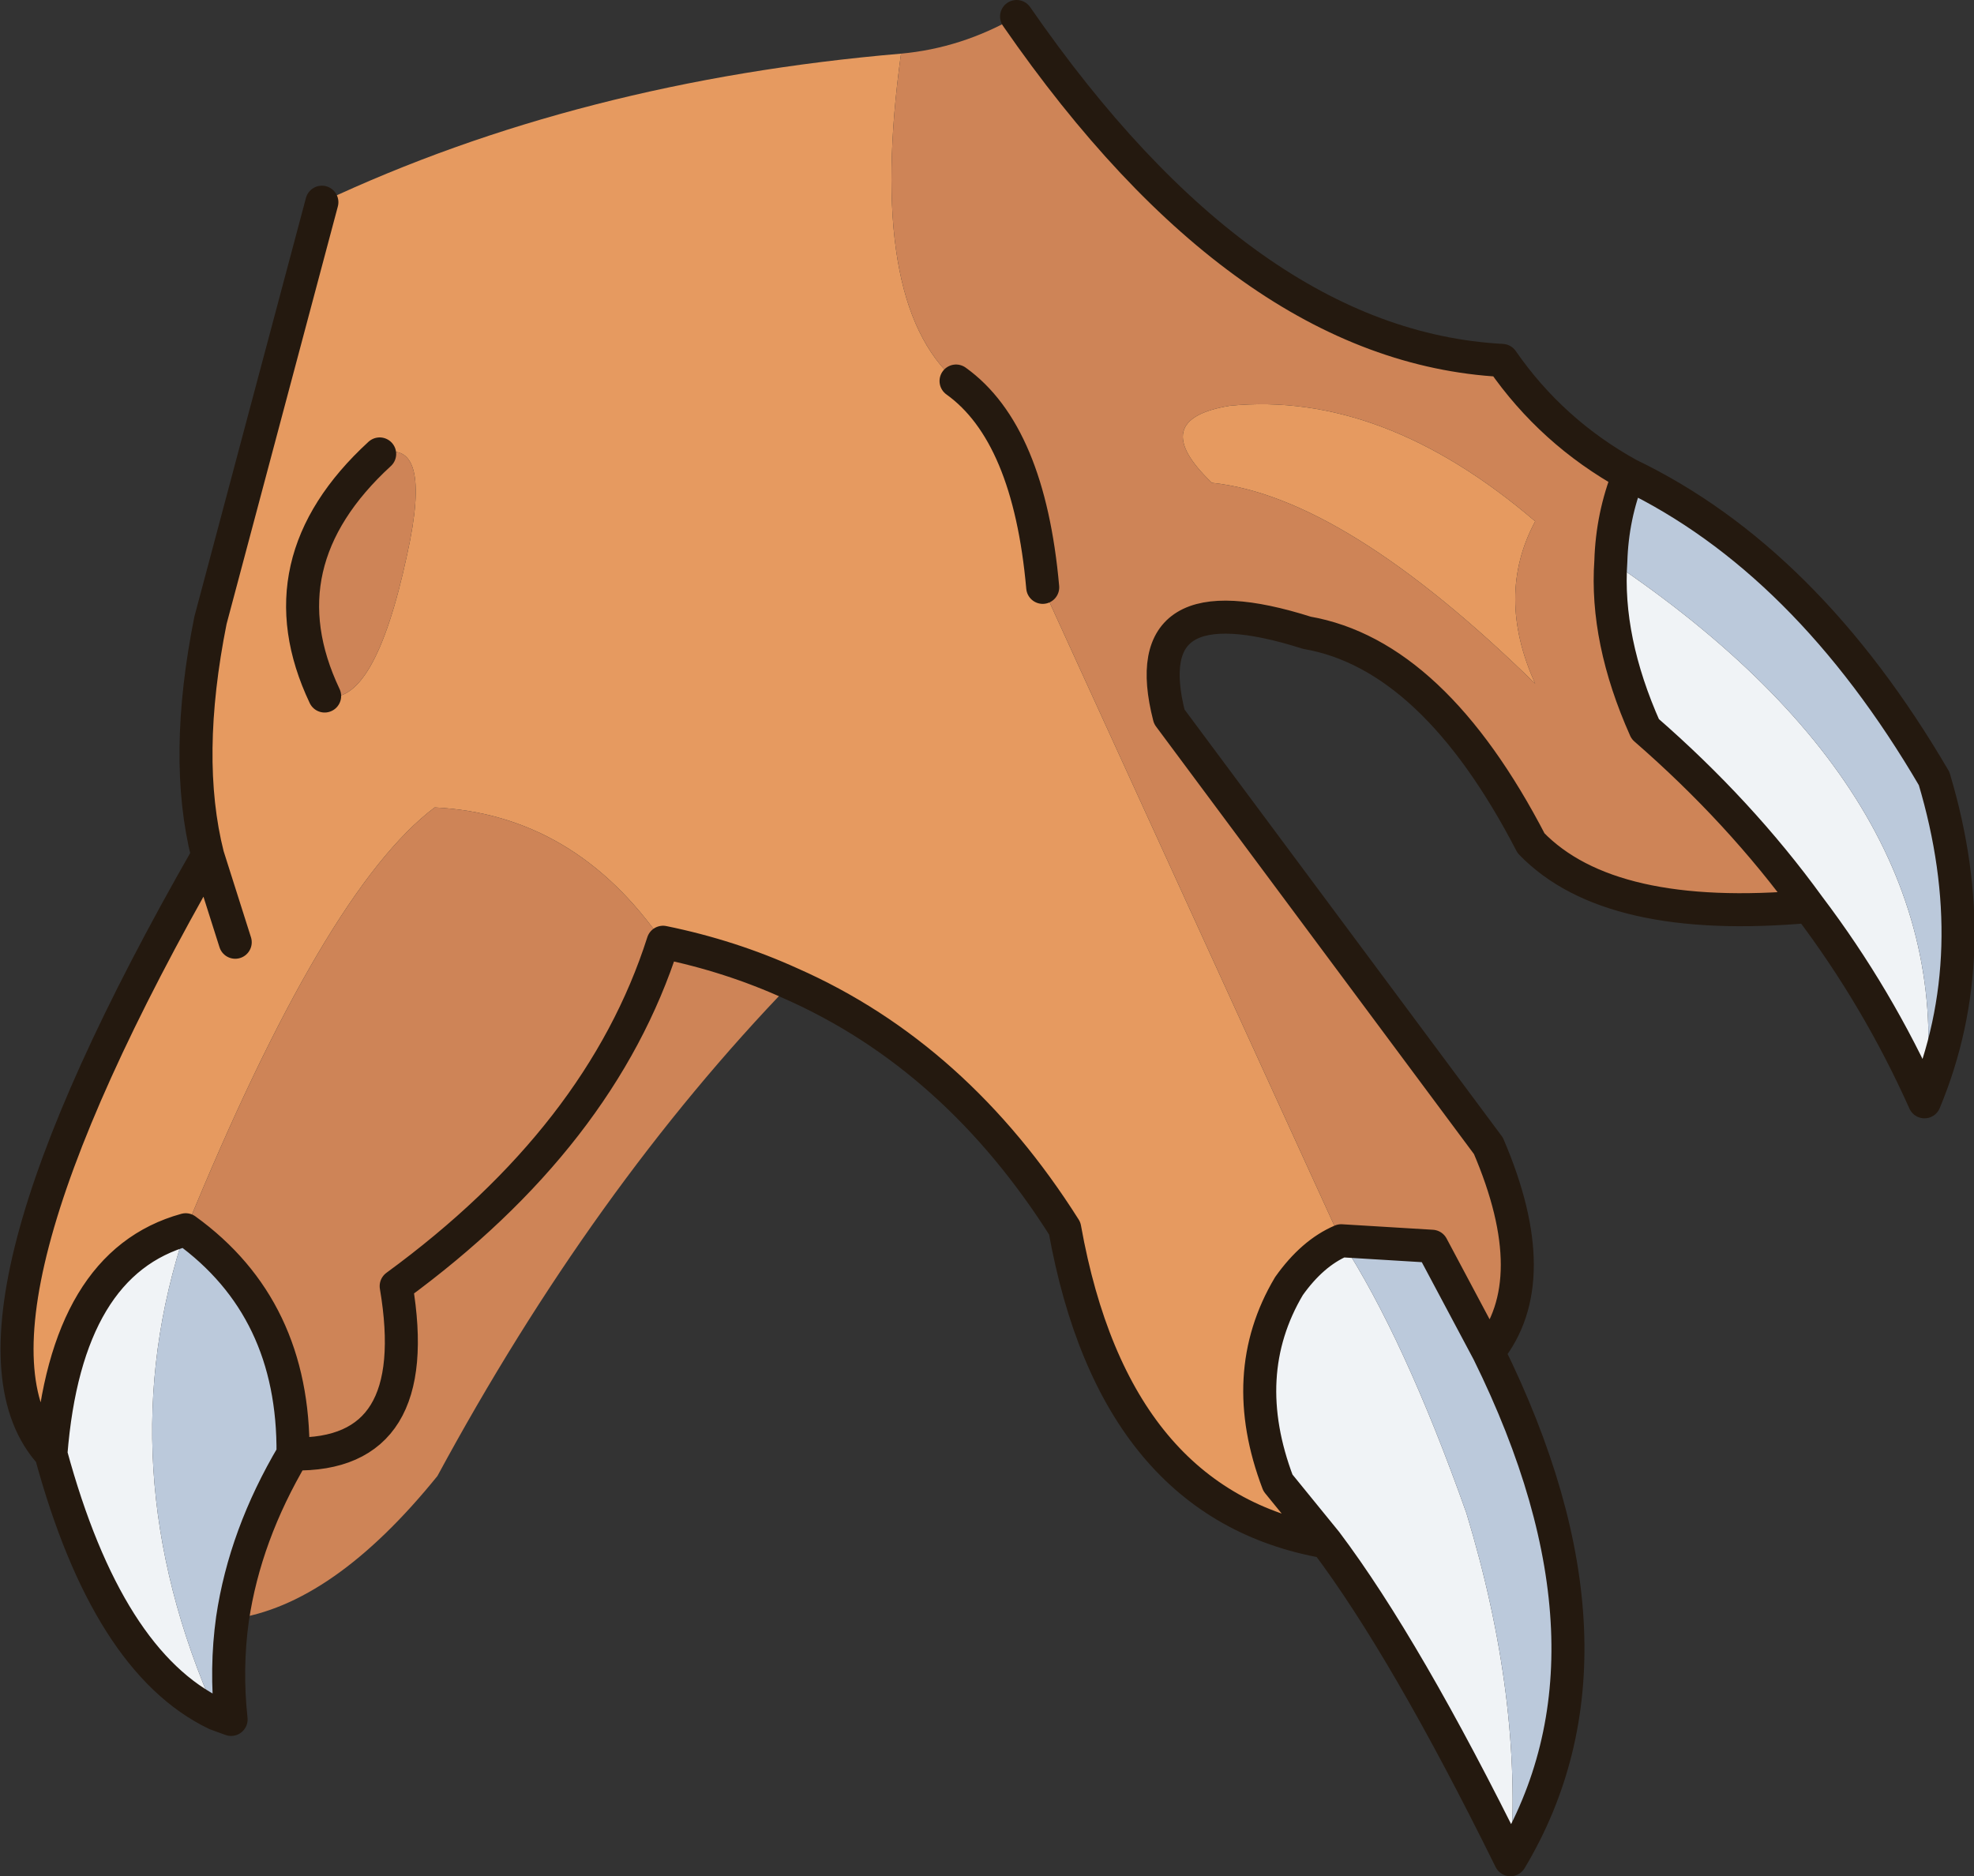 <?xml version="1.0" encoding="UTF-8" standalone="no"?>
<svg xmlns:xlink="http://www.w3.org/1999/xlink" height="68.2px" width="71.75px" xmlns="http://www.w3.org/2000/svg">
  <rect width="100%" height="100%" fill="#333333" stroke="none"/>
  <g transform="matrix(1.0, 0.0, 0.0, 1.0, 35.85, 34.65)">
    <path d="M-11.75 -0.4 Q-9.3 0.1 -7.1 1.1 -14.3 8.55 -19.95 19.0 -23.75 23.7 -27.4 24.2 -26.95 21.15 -25.2 18.2 -20.4 18.3 -21.45 12.1 -14.0 6.65 -11.75 -0.4" fill="#ce8457" fill-rule="evenodd" stroke="none"/>
    <path d="M8.85 -19.9 Q14.4 -20.45 19.95 -15.7 18.5 -13.0 19.95 -9.8 13.0 -16.6 8.2 -17.1 5.8 -19.4 8.85 -19.9 M12.35 21.4 Q4.65 20.05 2.85 10.0 -1.1 3.75 -7.1 1.1 -9.3 0.1 -11.75 -0.4 -14.95 -5.05 -20.05 -5.3 -24.05 -2.3 -29.1 10.05 -33.45 11.25 -34.0 18.2 -38.15 13.65 -28.3 -3.55 -29.2 -7.1 -28.2 -12.1 L-24.15 -27.3 Q-14.8 -31.7 -3.1 -32.7 -4.35 -23.65 -1.1 -20.8 1.55 -18.9 2.05 -13.3 L12.9 10.45 Q11.85 10.9 11.0 12.1 9.1 15.3 10.6 19.25 L12.35 21.4 M-24.05 -9.35 Q-22.25 -8.9 -21.05 -14.5 -20.1 -18.8 -22.05 -18.15 -26.35 -14.2 -24.05 -9.35 M-27.3 -0.4 L-28.3 -3.55 -27.3 -0.4" fill="#e69a60" fill-rule="evenodd" stroke="none"/>
    <path d="M19.05 32.95 Q15.25 25.25 12.35 21.4 L10.6 19.25 Q9.1 15.3 11.0 12.1 11.85 10.9 12.9 10.45 15.2 14.0 17.45 20.35 19.5 27.1 19.05 32.95 M-28.0 27.65 Q-31.95 25.75 -34.0 18.2 -33.45 11.25 -29.1 10.05 -32.0 18.65 -28.0 27.65 M34.1 5.4 Q32.4 1.6 29.9 -1.7 27.4 -5.15 23.95 -8.15 22.5 -11.4 22.7 -14.25 35.55 -5.6 34.1 5.4" fill="#f0f3f6" fill-rule="evenodd" stroke="none"/>
    <path d="M8.85 -19.9 Q5.8 -19.4 8.2 -17.1 13.0 -16.6 19.95 -9.8 18.5 -13.0 19.95 -15.7 14.4 -20.45 8.85 -19.9 M29.9 -1.7 Q22.65 -1.05 19.8 -4.0 16.25 -10.85 11.65 -11.65 5.35 -13.65 6.65 -8.6 L18.25 7.0 Q20.35 11.9 18.25 14.5 L16.2 10.65 12.9 10.45 2.05 -13.3 Q1.55 -18.9 -1.1 -20.8 -4.35 -23.65 -3.1 -32.7 -0.9 -32.9 1.1 -34.05 9.4 -22.05 18.75 -21.55 20.55 -18.95 23.35 -17.4 22.75 -15.9 22.7 -14.25 22.5 -11.4 23.95 -8.15 27.4 -5.15 29.9 -1.7 M-11.75 -0.4 Q-14.0 6.65 -21.45 12.1 -20.4 18.3 -25.2 18.2 -25.15 12.9 -29.1 10.05 -24.05 -2.3 -20.05 -5.3 -14.95 -5.05 -11.75 -0.4 M-22.05 -18.15 Q-20.1 -18.8 -21.05 -14.5 -22.25 -8.9 -24.05 -9.35 -26.35 -14.2 -22.05 -18.15" fill="#ce8457" fill-rule="evenodd" stroke="none"/>
    <path d="M18.25 14.5 Q23.6 25.35 19.05 32.95 19.5 27.1 17.45 20.35 15.2 14.0 12.9 10.45 L16.2 10.65 18.25 14.5 M-25.2 18.2 Q-26.95 21.15 -27.4 24.2 -27.65 26.0 -27.45 27.85 L-28.0 27.65 Q-32.0 18.65 -29.1 10.05 -25.15 12.9 -25.2 18.2 M23.35 -17.4 Q29.8 -14.3 34.45 -6.35 36.35 0.0 34.1 5.4 35.55 -5.6 22.7 -14.25 22.75 -15.9 23.35 -17.4" fill="#bbc9db" fill-rule="evenodd" stroke="none"/>
    <path d="M29.9 -1.7 Q22.65 -1.05 19.8 -4.0 16.25 -10.85 11.65 -11.65 5.35 -13.65 6.65 -8.6 L18.25 7.0 Q20.35 11.9 18.25 14.5 23.6 25.35 19.05 32.95 15.25 25.25 12.35 21.4 4.65 20.05 2.85 10.0 -1.1 3.75 -7.1 1.1 -9.3 0.1 -11.75 -0.4 -14.0 6.65 -21.45 12.1 -20.4 18.3 -25.2 18.2 -26.95 21.15 -27.4 24.2 -27.65 26.0 -27.45 27.85 L-28.0 27.65 Q-31.95 25.75 -34.0 18.2 -38.15 13.65 -28.3 -3.55 -29.2 -7.1 -28.2 -12.1 L-24.15 -27.3 M1.1 -34.05 Q9.4 -22.05 18.75 -21.55 20.55 -18.95 23.35 -17.4 29.8 -14.3 34.45 -6.35 36.35 0.0 34.1 5.4 32.4 1.6 29.9 -1.7 27.4 -5.15 23.95 -8.15 22.5 -11.4 22.7 -14.25 22.75 -15.9 23.35 -17.4 M12.9 10.45 Q11.85 10.9 11.0 12.1 9.1 15.3 10.6 19.25 L12.35 21.4 M2.05 -13.3 Q1.55 -18.9 -1.1 -20.8 M18.25 14.5 L16.2 10.65 12.9 10.45 M-22.05 -18.15 Q-26.35 -14.2 -24.05 -9.35 M-28.3 -3.55 L-27.3 -0.4 M-29.1 10.05 Q-25.15 12.9 -25.2 18.2 M-29.1 10.05 Q-33.45 11.25 -34.0 18.2" fill="none" stroke="#24190f" stroke-linecap="round" stroke-linejoin="round" stroke-width="1.2"/>
  </g>
</svg>
